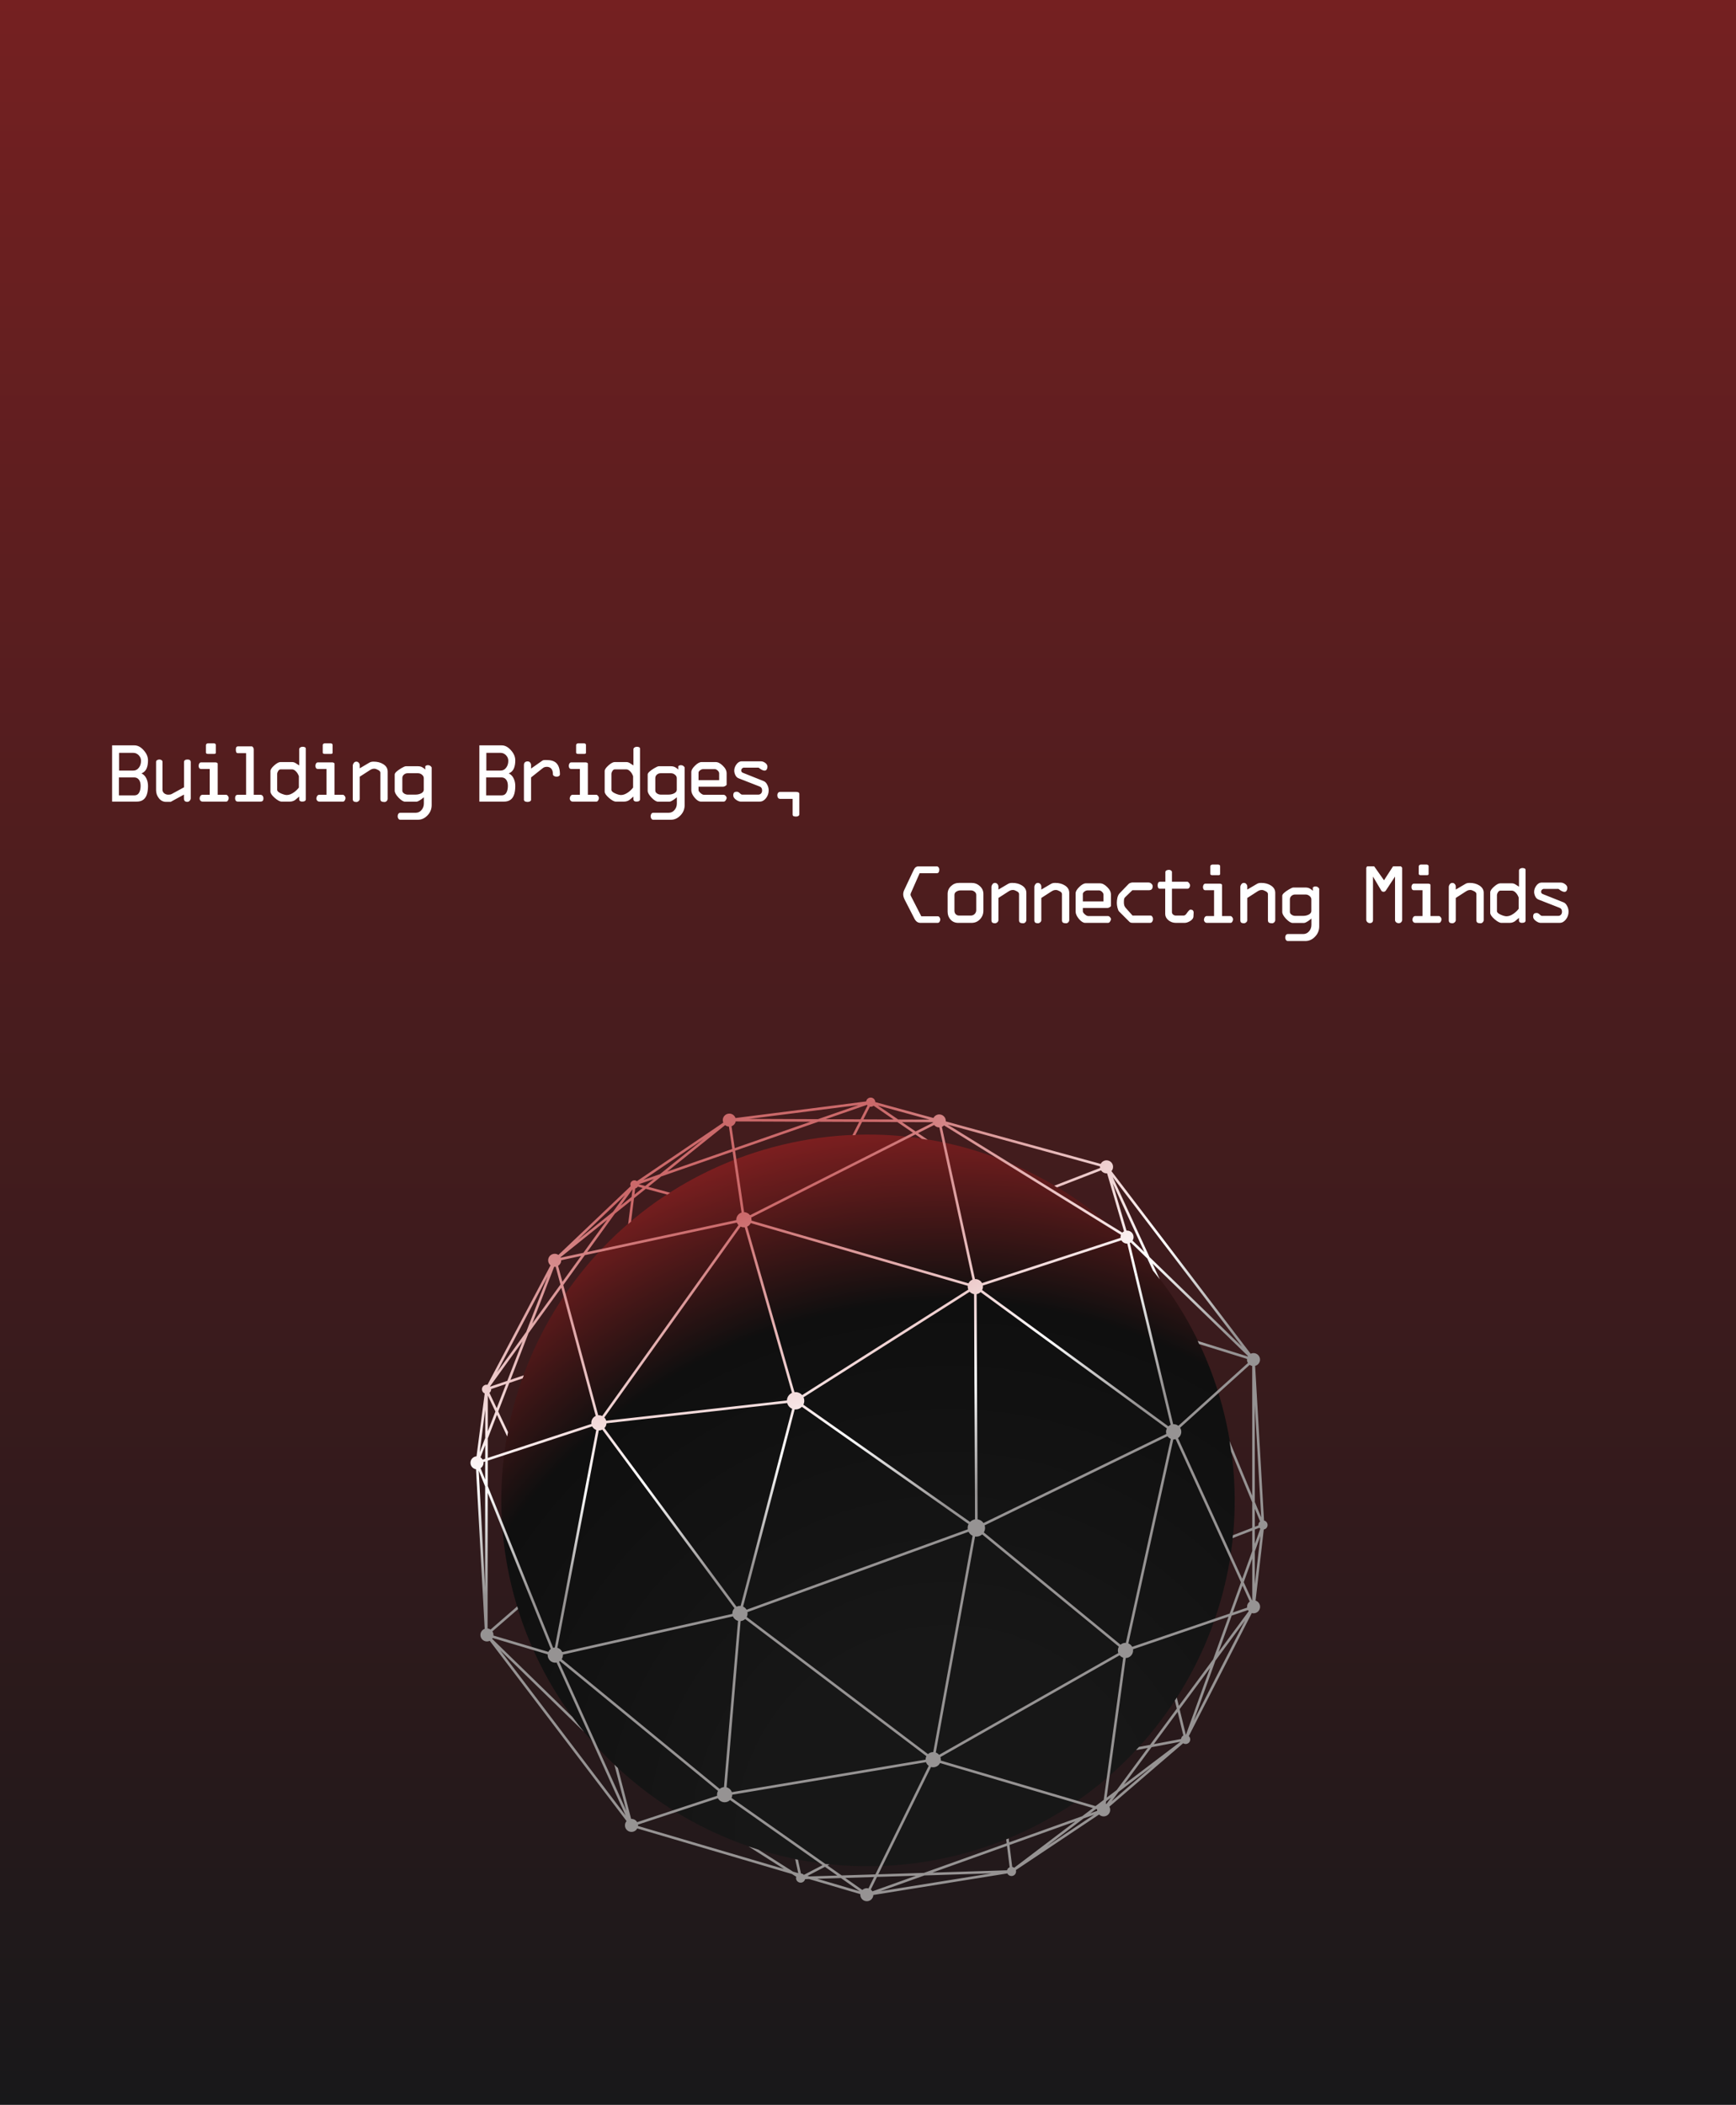<svg width="845" height="1024" viewBox="0 0 845 1024" fill="none" xmlns="http://www.w3.org/2000/svg">
<rect x="0" y="0" width="845" height="1024" fill="#333333" stroke="none"/>
<rect width="845" height="1024" fill="url(#paint0_linear_603_873)"/>
<path d="M250.125 776.058C275.634 870.992 373.487 927.33 468.688 901.892C563.888 876.455 620.384 778.875 594.875 683.942C569.366 589.008 471.513 532.67 376.312 558.108C281.112 583.545 224.616 681.125 250.125 776.058Z" fill="url(#paint1_radial_603_873)"/>
<path fill-rule="evenodd" clip-rule="evenodd" d="M426.053 536.196C426.032 534.98 425.038 534 423.813 534C422.697 534 421.771 534.816 421.602 535.882L358.002 543.949C357.577 542.697 356.39 541.796 354.991 541.796C353.237 541.796 351.815 543.215 351.815 544.965C351.815 545.399 351.903 545.812 352.061 546.189L310.015 574.667C309.679 574.41 309.259 574.257 308.804 574.257C307.702 574.257 306.809 575.148 306.809 576.246C306.809 576.55 306.877 576.838 306.999 577.095L271.806 610.567C271.292 610.208 270.666 609.997 269.99 609.997C268.235 609.997 266.814 611.417 266.814 613.167C266.814 614.155 267.268 615.039 267.979 615.619L237.276 673.739C237.132 673.71 236.982 673.694 236.828 673.694C235.592 673.694 234.589 674.695 234.589 675.928C234.589 676.842 235.14 677.629 235.928 677.975L231.95 708.54C230.301 708.656 229 710.027 229 711.701C229 713.294 230.179 714.613 231.713 714.837L235.92 792.47C234.705 792.916 233.839 794.08 233.839 795.445C233.839 797.195 235.261 798.614 237.015 798.614C237.508 798.614 237.974 798.503 238.39 798.302L304.99 886.009C304.496 886.567 304.196 887.3 304.196 888.104C304.196 889.854 305.619 891.273 307.373 891.273C308.589 891.273 309.647 890.589 310.18 889.587L385.461 911.751L387.564 913.086C387.501 913.292 387.467 913.511 387.467 913.738C387.467 914.972 388.47 915.972 389.706 915.972C390.762 915.972 391.646 915.244 391.884 914.263L393.794 914.204L418.764 921.556C418.757 921.647 418.752 921.738 418.752 921.831C418.752 923.581 420.175 925 421.929 925C423.641 925 425.036 923.649 425.103 921.958L490.316 911.473C490.677 912.224 491.446 912.743 492.337 912.743C493.573 912.743 494.576 911.743 494.576 910.509C494.576 910.276 494.54 910.052 494.474 909.841L534.975 882.807C535.549 883.375 536.339 883.726 537.211 883.726C538.966 883.726 540.388 882.307 540.388 880.557C540.388 879.994 540.241 879.465 539.982 879.007L575.896 848.154C576.246 848.38 576.664 848.511 577.112 848.511C578.349 848.511 579.351 847.511 579.351 846.277C579.351 845.638 579.083 845.063 578.652 844.655L609.319 784.798C609.592 784.874 609.88 784.916 610.177 784.916C611.931 784.916 613.353 783.496 613.353 781.746C613.353 780.338 612.432 779.144 611.157 778.731L615.143 744.157C616.197 743.976 617 743.059 617 741.955C617 740.895 616.26 740.007 615.268 739.778L610.941 664.548C612.305 664.192 613.311 662.954 613.311 661.482C613.311 659.732 611.889 658.314 610.135 658.314C609.638 658.314 609.168 658.428 608.75 658.63L540.997 569.791C541.488 569.232 541.786 568.501 541.786 567.7C541.786 565.95 540.364 564.53 538.61 564.53C537.371 564.53 536.298 565.238 535.775 566.27L460.358 545.584C460.362 545.512 460.365 545.439 460.365 545.366C460.365 543.616 458.943 542.198 457.189 542.198C455.949 542.198 454.876 542.907 454.352 543.939L426.053 536.196ZM423.403 538.431C423.536 538.456 423.673 538.469 423.813 538.469C424.349 538.469 424.841 538.28 425.225 537.968L434.959 544.651L420.26 544.593L423.403 538.431ZM422.278 537.86L418.849 544.587L401.911 544.521L421.993 537.535C422.078 537.653 422.173 537.761 422.278 537.86ZM454.127 546.209C454.105 546.135 454.088 546.059 454.072 545.983L439.037 545.924L445.676 550.482L454.127 546.209ZM457.231 548.534C457.217 548.536 457.203 548.535 457.189 548.535C456.178 548.535 455.278 548.065 454.696 547.33L446.858 551.294L451.591 554.543C450.632 554.385 449.671 554.234 448.708 554.09L445.578 551.941L365.641 592.364C365.748 592.708 365.804 593.073 365.804 593.452C365.804 593.59 365.796 593.726 365.782 593.861L471.401 624.375C471.799 623.557 472.493 622.908 473.343 622.565L457.231 548.534ZM459.502 547.537C459.211 547.847 458.858 548.097 458.463 548.27L474.575 622.299C474.628 622.297 474.68 622.296 474.733 622.296C476.154 622.296 477.388 623.093 478.009 624.262L545.44 602.24C545.426 602.118 545.419 601.996 545.419 601.871C545.419 601.484 545.489 601.113 545.616 600.77L459.502 547.537ZM546.281 599.701L461.234 547.129L535.441 567.483C535.436 567.554 535.434 567.627 535.434 567.7C535.434 567.883 535.45 568.063 535.48 568.239L513.144 576.895C513.603 577.165 514.061 577.437 514.518 577.711L535.936 569.411C536.501 570.288 537.488 570.868 538.61 570.868C538.7 570.868 538.788 570.864 538.876 570.857L547.118 599.066C546.804 599.23 546.522 599.446 546.281 599.701ZM548.329 598.714L541.605 575.702L557.028 609.164L551.268 603.585C551.587 603.09 551.772 602.502 551.772 601.871C551.772 600.121 550.35 598.703 548.595 598.703C548.506 598.703 548.417 598.707 548.329 598.714ZM550.389 604.486L558.488 612.331L561.183 618.179C562.32 619.578 563.437 620.998 564.533 622.435L560.995 614.76L607.461 659.771C607.424 659.83 607.388 659.89 607.354 659.951L582.967 652.391C583.217 652.904 583.464 653.42 583.709 653.937L606.976 661.15C606.964 661.26 606.959 661.37 606.959 661.482C606.959 662.083 607.127 662.646 607.418 663.125L573.567 693.7C572.937 693.208 572.144 692.915 571.282 692.915C571.203 692.915 571.125 692.917 571.047 692.922L549.931 604.747C550.092 604.672 550.245 604.585 550.389 604.486ZM548.705 605.038L569.821 693.213C569.406 693.39 569.03 693.642 568.71 693.951L478.052 627.64C478.3 627.144 478.44 626.584 478.44 625.992C478.44 625.811 478.427 625.632 478.401 625.458L545.832 603.435C546.379 604.393 547.411 605.04 548.595 605.04C548.632 605.04 548.669 605.039 548.705 605.038ZM477.305 628.654L567.964 694.964C567.716 695.461 567.576 696.02 567.576 696.612C567.576 696.97 567.628 697.318 567.723 697.646L478.724 740.99C478.071 740.045 477.04 739.378 475.849 739.206L475.38 629.634C476.121 629.503 476.786 629.153 477.305 628.654ZM474.12 629.638L474.588 739.211C473.646 739.355 472.806 739.81 472.176 740.466L391.041 683.415C391.328 682.846 391.49 682.203 391.49 681.522C391.49 680.912 391.361 680.333 391.127 679.811L471.992 628.479C472.539 629.079 473.282 629.499 474.12 629.638ZM471.315 627.419L390.45 678.749C389.674 677.859 388.53 677.297 387.254 677.297C387.072 677.297 386.891 677.309 386.714 677.331L363.705 596.784C364.456 596.422 365.066 595.816 365.431 595.069L471.05 625.584C471.036 625.718 471.028 625.855 471.028 625.992C471.028 626.498 471.129 626.98 471.315 627.419ZM362.493 597.127L385.501 677.675C384.082 678.319 383.083 679.722 383.023 681.364L295.079 691.218C294.905 690.618 294.581 690.08 294.152 689.647L360.492 596.784C360.978 597.018 361.523 597.148 362.099 597.148C362.231 597.148 362.363 597.141 362.493 597.127ZM359.466 596.053L293.126 688.916C292.64 688.683 292.095 688.551 291.519 688.551C291.406 688.551 291.294 688.557 291.183 688.566L274.173 625.206L284.69 610.662L358.659 594.831C358.845 595.291 359.121 595.706 359.466 596.053ZM358.396 593.601L285.79 609.141L299.31 590.447L307.185 584.129L305.758 595.571C306.23 595.164 306.703 594.758 307.179 594.355L308.597 582.995L314.337 578.39L324.803 581.222C325.276 580.914 325.75 580.608 326.225 580.303L315.552 577.416L321.831 572.378L356.598 560.283L360.945 589.937C359.463 590.42 358.392 591.811 358.392 593.452C358.392 593.501 358.393 593.551 358.396 593.601ZM362.193 589.755L357.811 559.862L398.335 545.765L418.208 545.843L414.901 552.33C415.382 552.309 415.863 552.29 416.345 552.272L419.621 545.848L436.8 545.916L444.395 551.129L365.07 591.243C364.412 590.363 363.372 589.785 362.193 589.755ZM287.852 692.789C287.827 692.613 287.814 692.432 287.814 692.249C287.814 690.76 288.695 689.479 289.965 688.891L273.221 626.522L257.262 648.589L248.476 671.304L254.954 669.122C254.769 669.625 254.588 670.128 254.407 670.633L247.886 672.831L242.517 686.709L247.28 696.766C247.146 697.469 247.015 698.174 246.888 698.881L241.89 688.33L237.437 699.841L237.428 709.317L287.852 692.789ZM290.218 695.711C289.37 695.393 288.668 694.774 288.246 693.984L237.427 710.641L237.415 722.984L269.235 801.708C269.495 801.631 269.768 801.582 270.05 801.564L290.218 695.711ZM293.181 695.554C292.681 695.804 292.117 695.945 291.519 695.945C291.498 695.945 291.478 695.945 291.456 695.945L271.307 801.698C272.377 802.003 273.249 802.775 273.687 803.778L356.472 785.192C356.468 785.131 356.467 785.067 356.467 785.005C356.467 784.012 356.86 783.111 357.498 782.446L293.181 695.554ZM295.218 692.468C295.165 693.374 294.786 694.192 294.194 694.806L358.511 781.699C359.011 781.45 359.575 781.308 360.172 781.308C360.278 781.308 360.383 781.313 360.487 781.321L385.588 685.407C384.404 684.901 383.5 683.873 383.162 682.614L295.218 692.468ZM390.315 684.443C389.544 685.247 388.458 685.747 387.254 685.747C387.103 685.747 386.955 685.738 386.807 685.723L361.707 781.639C362.416 781.962 363.005 782.499 363.389 783.169L471.054 744.056C471.02 743.838 471.001 743.615 471.001 743.387C471.001 742.706 471.162 742.063 471.449 741.494L390.315 684.443ZM473.401 747.196C472.55 746.786 471.855 746.101 471.437 745.255L363.82 784.351C363.859 784.563 363.879 784.781 363.879 785.005C363.879 785.618 363.729 786.195 363.465 786.704L451.702 853.427C452.364 852.81 453.254 852.432 454.231 852.432C454.242 852.432 454.254 852.432 454.265 852.432L473.401 747.196ZM478.07 746.527C477.318 747.202 476.326 747.612 475.236 747.612C475.026 747.612 474.818 747.597 474.615 747.566L455.504 852.656C456.131 852.885 456.678 853.277 457.095 853.782L544.351 804.247C544.209 803.854 544.131 803.431 544.131 802.99C544.131 802.324 544.308 801.699 544.616 801.16L478.07 746.527ZM479.278 742.12C479.404 742.52 479.471 742.946 479.471 743.387C479.471 744.181 479.252 744.923 478.871 745.558L545.418 800.189C546.067 799.63 546.913 799.292 547.837 799.292C547.894 799.292 547.951 799.295 548.007 799.297L569.883 700.035C569.236 699.773 568.681 699.332 568.277 698.776L479.278 742.12ZM572.224 700.188C571.923 700.267 571.608 700.308 571.282 700.308C571.226 700.308 571.17 700.307 571.114 700.305L549.238 799.566C550.029 799.889 550.683 800.476 551.09 801.218L598.541 785.047L604.035 769.822L572.224 700.188ZM574.413 694.633C574.777 695.205 574.988 695.883 574.988 696.612C574.988 697.88 574.347 698.999 573.371 699.666L604.646 768.129L609.535 754.582L609.532 744.65L599.965 748.344C600.014 747.877 600.06 747.41 600.105 746.942L609.531 743.301L609.527 730.987L599.26 706.245C599.023 704.517 598.76 702.785 598.47 701.055L609.526 727.696L609.504 664.589C609.052 664.498 608.634 664.311 608.273 664.05L574.413 694.633ZM551.497 802.409L597.994 786.562L590.497 807.335L573.794 829.955L572.809 825.904C572.497 826.391 572.183 826.877 571.866 827.362L572.818 831.277L559.794 848.914L554.386 849.937C553.912 850.457 553.436 850.974 552.956 851.488L558.696 850.402L543.541 870.926L538.661 874.623L547.968 806.684C549.954 806.615 551.543 804.987 551.543 802.99C551.543 802.792 551.527 802.598 551.497 802.409ZM546.719 806.515L537.241 875.699L533.238 878.732L457.912 856.558C457.929 856.417 457.937 856.274 457.937 856.129C457.937 855.689 457.86 855.266 457.719 854.875L544.976 805.339C545.426 805.884 546.029 806.298 546.719 806.515ZM457.556 857.764L531.991 879.677L526.782 883.623L491.216 896.357L490.978 894.435C490.575 894.601 490.172 894.766 489.769 894.929L490 896.792L449.739 911.206L427.514 911.897L453.19 859.678C453.52 859.774 453.869 859.826 454.231 859.826C455.69 859.826 456.951 858.986 457.556 857.764ZM452.059 859.124L426.088 911.942L409.685 912.451L402.8 907.609L403.76 907.11C403.099 907.04 402.437 906.967 401.778 906.889L356.069 874.74C356.296 874.265 356.424 873.733 356.427 873.171L450.734 857.354C450.986 858.071 451.453 858.686 452.059 859.124ZM450.526 856.114L356.219 871.931C355.815 870.778 354.853 869.887 353.657 869.576L360.497 788.687C361.346 788.614 362.114 788.254 362.703 787.706L450.94 854.429C450.677 854.934 450.528 855.507 450.526 856.114ZM359.24 788.584L352.401 869.471C351.602 869.539 350.875 869.861 350.302 870.354L273.41 807.247C273.779 806.672 273.993 805.987 273.993 805.253C273.993 805.168 273.991 805.085 273.985 805.001L356.748 786.42C357.189 787.48 358.109 788.291 359.24 788.584ZM272.557 808.176L349.5 871.325C349.192 871.865 349.016 872.489 349.016 873.154C349.016 873.34 349.029 873.523 349.056 873.701L310.131 886.532C309.584 885.578 308.554 884.935 307.373 884.935C307.315 884.935 307.257 884.937 307.201 884.94L300.759 860.175C300.18 859.637 299.606 859.095 299.034 858.549L304.894 881.081L272.127 808.464C272.277 808.378 272.421 808.281 272.557 808.176ZM270.939 808.893L304.51 883.294L243.452 802.885L284.28 842.627C282.359 840.28 280.495 837.88 278.689 835.427L239.561 797.34C239.656 797.213 239.742 797.077 239.818 796.936L266.599 804.902C266.587 805.018 266.583 805.135 266.583 805.253C266.583 807.295 268.241 808.95 270.288 808.95C270.51 808.95 270.728 808.931 270.939 808.893ZM266.929 803.688L240.179 795.731C240.187 795.637 240.192 795.542 240.192 795.445C240.192 794.805 240.001 794.208 239.673 793.71L252.172 782.863C252.035 782.425 251.9 781.986 251.768 781.546L238.784 792.814C238.366 792.532 237.875 792.349 237.346 792.293L237.411 726.338L268.102 802.269C267.601 802.633 267.195 803.122 266.929 803.688ZM310.526 887.727L349.451 874.895C350.075 876.059 351.306 876.851 352.721 876.851C353.745 876.851 354.671 876.437 355.343 875.768L400.382 907.447L391.309 912.161L391.285 912.154C390.917 911.789 390.424 911.551 389.875 911.51L388.414 904.807C387.963 904.72 387.514 904.63 387.066 904.539L388.55 911.349L385.989 910.595L369.217 899.943C367.584 899.431 365.959 898.897 364.343 898.339L381.612 909.306L310.537 888.38C310.545 888.289 310.549 888.197 310.549 888.104C310.549 887.976 310.541 887.85 310.526 887.727ZM612.529 742.145C612.524 742.082 612.521 742.019 612.521 741.955C612.521 741.251 612.847 740.624 613.356 740.215L610.789 734.028L610.792 742.815L612.529 742.145ZM613.441 743.76C613.269 743.635 613.115 743.485 612.985 743.317L610.793 744.163L610.795 751.091L613.441 743.76ZM609.457 778.659C609.486 778.652 609.515 778.646 609.544 778.641L609.537 758.291L605.395 769.767L609.457 778.659ZM607.027 782.155C607.009 782.022 607 781.885 607 781.746C607 780.692 607.517 779.759 608.311 779.182L604.784 771.462L600.069 784.526L607.027 782.155ZM607.822 783.873C607.675 783.712 607.545 783.535 607.434 783.346L599.522 786.042L593.118 803.785L607.822 783.873ZM577.219 844.045C577.229 844.046 577.238 844.046 577.248 844.047L589 811.483L574.182 831.551L577.219 844.045ZM574.883 846.061C574.954 845.325 575.382 844.693 575.993 844.341L573.206 832.873L561.615 848.57L574.883 846.061ZM538.258 877.564C538.358 877.599 538.456 877.639 538.551 877.683L540.893 874.511L538.419 876.386L538.258 877.564ZM534.068 881.015C534.046 880.865 534.035 880.713 534.035 880.557C534.035 880.465 534.039 880.373 534.047 880.282L533.492 880.119L530.734 882.209L534.068 881.015ZM492.699 908.304C493.059 908.362 493.389 908.506 493.669 908.713L523.439 886.157L491.375 897.636L492.699 908.304ZM490.168 909.949C490.342 909.277 490.821 908.729 491.448 908.458L490.159 898.072L453.827 911.079L490.168 909.949ZM423.865 919.319C424.175 919.558 424.442 919.853 424.646 920.19L445.89 912.584L426.885 913.175L423.865 919.319ZM419.747 919.528C420.317 918.992 421.083 918.663 421.929 918.663C422.206 918.663 422.475 918.698 422.733 918.765L425.459 913.219L411.399 913.657L419.747 919.528ZM235.331 711.328C235.346 711.451 235.353 711.575 235.353 711.701C235.353 712.806 234.784 713.781 233.924 714.347L236.157 719.872L236.165 711.055L235.331 711.328ZM233.884 709.029C234.318 709.305 234.681 709.685 234.937 710.134L236.167 709.73L236.174 703.109L233.884 709.029ZM239.065 675.801C239.067 675.843 239.069 675.886 239.069 675.928C239.069 676.632 238.743 677.259 238.233 677.669L241.773 685.139L246.332 673.353L239.065 675.801ZM238.537 674.483C238.573 674.525 238.609 674.57 238.642 674.616L246.922 671.827L254.357 652.606L238.537 674.483ZM270.477 616.298C270.318 616.323 270.155 616.335 269.99 616.335C269.906 616.335 269.823 616.333 269.742 616.326L259.05 643.968L272.8 624.954L270.477 616.298ZM273.165 613.129C273.166 613.142 273.167 613.154 273.167 613.167C273.167 614.304 272.566 615.3 271.664 615.859L273.752 623.637L282.851 611.057L273.165 613.129ZM272.81 611.709C272.843 611.771 272.874 611.835 272.902 611.899L283.951 609.535L295.605 593.419L272.81 611.709ZM310.467 577.344C310.179 577.777 309.725 578.091 309.197 578.197L308.822 581.202L312.832 577.983L310.467 577.344ZM354.816 548.128C354.112 548.091 353.469 547.823 352.961 547.401L324.763 570.025L356.413 559.016L354.816 548.128ZM358.103 545.606C357.878 546.695 357.094 547.58 356.065 547.948L357.625 558.594L394.549 545.75L358.103 545.606ZM342.457 554.214L313.146 574.066L321.211 571.261L342.457 554.214ZM417.932 537.615L398.124 544.506L364.647 544.374L417.932 537.615ZM427.243 537.826L437.194 544.659L452.436 544.719L427.243 537.826ZM237.441 696.338L241.146 686.76L237.458 678.975L237.441 696.338ZM236.154 723.226L236.104 772.582L233.009 715.446L236.154 723.226ZM236.191 685.728L236.177 699.607L233.476 706.591L236.191 685.728ZM256.145 647.984L241.901 667.681L266.638 620.855L256.145 647.984ZM281.252 603.321L298.386 589.574L304.293 581.408L281.252 603.321ZM307.875 578.603L302.09 586.602L307.409 582.334L307.875 578.603ZM310.936 576.167L314.046 577.009L318.28 573.612L310.936 576.167ZM401.542 908.263L393.052 912.674L393.957 912.941L407.59 912.517L401.542 908.263ZM409.303 913.722L397.822 914.079L418.442 920.149L409.303 913.722ZM560.516 850.058L547.095 868.233L574.598 847.395L560.516 850.058ZM610.772 683.557L610.788 730.737L613.919 738.282L610.772 683.557ZM610.796 754.801L613.515 747.268L610.802 770.806L610.796 754.801ZM581.067 837.178L591.621 807.933L606.088 788.341L581.067 837.178ZM544.448 871.818L561.14 859.171L541.029 876.448L544.448 871.818ZM509.487 898.307L527.391 884.742L532.607 882.874L509.487 898.307ZM449.978 912.457L482.574 911.443L428.544 920.13L449.978 912.457ZM604.543 655.19L541.574 572.625L559.535 611.593L604.543 655.19Z" fill="url(#paint2_radial_603_873)"/>
<path d="M72.04 382.36C72.04 385.187 71.507 387.213 70.44 388.44C69.533 389.48 68.253 390 66.6 390H54.56V362.64H65.44C67.04 362.64 68.533 363.427 69.92 365C71.333 366.547 72.04 368.2 72.04 369.96C72.04 371.56 71.8 372.893 71.32 373.96C70.84 375.027 70.027 375.8 68.88 376.28C69.947 376.813 70.733 377.627 71.24 378.72C71.773 379.813 72.04 381.027 72.04 382.36ZM68.64 370.12C68.64 369.107 68.267 368.213 67.52 367.44C66.773 366.667 65.88 366.28 64.84 366.28H57.96V374.92H64.72C65.973 374.92 66.96 374.413 67.68 373.4C68.32 372.52 68.64 371.427 68.64 370.12ZM68.44 382.36C68.44 381.16 68.2 380.2 67.72 379.48C67.16 378.653 66.36 378.24 65.32 378.24H57.88V386.96H65.44C66.48 386.96 67.24 386.52 67.72 385.64C68.2 384.76 68.44 383.667 68.44 382.36ZM92.849 388.48C92.849 388.747 92.729 389.053 92.489 389.4C92.143 389.88 91.703 390.12 91.169 390.12C90.076 390.12 89.529 389.573 89.529 388.48V386.6L83.089 390.12H80.769C79.436 390.12 78.303 389.547 77.369 388.4C76.436 387.227 75.969 385.907 75.969 384.44V370.68C75.969 370.307 76.129 370.027 76.449 369.84C76.769 369.627 77.143 369.52 77.569 369.52C77.996 369.52 78.356 369.627 78.649 369.84C78.943 370.027 79.089 370.307 79.089 370.68V384.28C79.089 384.947 79.369 385.507 79.929 385.96C80.489 386.413 81.169 386.64 81.969 386.64C82.289 386.64 82.583 386.613 82.849 386.56C83.143 386.507 83.449 386.387 83.769 386.2L89.569 383.04V370.84C89.569 369.96 90.143 369.52 91.289 369.52C92.329 369.52 92.849 369.96 92.849 370.84V388.48ZM105.044 366.24C105.044 366.613 104.764 366.8 104.204 366.8H101.244C100.978 366.8 100.738 366.747 100.524 366.64C100.338 366.533 100.244 366.373 100.244 366.16V362.52C100.244 362.253 100.351 362.04 100.564 361.88C100.778 361.72 101.018 361.64 101.284 361.64H104.124C104.311 361.64 104.511 361.707 104.724 361.84C104.938 361.947 105.044 362.147 105.044 362.44V366.24ZM111.324 388.32C111.324 388.693 111.204 389.067 110.964 389.44C110.751 389.813 110.471 390 110.124 390H98.564C98.191 390 97.858 389.853 97.564 389.56C97.298 389.24 97.164 388.88 97.164 388.48C97.164 388.08 97.284 387.68 97.524 387.28C97.791 386.88 98.138 386.68 98.564 386.68H102.084V374.12H97.844C97.471 374.12 97.178 373.973 96.964 373.68C96.778 373.387 96.684 373.013 96.684 372.56C96.684 372.133 96.791 371.76 97.004 371.44C97.218 371.093 97.511 370.92 97.884 370.92H104.884C105.098 370.92 105.324 370.973 105.564 371.08C105.831 371.16 105.964 371.36 105.964 371.68V386.68H110.044C110.338 386.68 110.618 386.853 110.884 387.2C111.178 387.52 111.324 387.893 111.324 388.32ZM128.226 388.4C128.226 388.96 128.106 389.373 127.866 389.64C127.652 389.88 127.266 390 126.706 390H115.786C115.332 390 114.986 389.853 114.746 389.56C114.532 389.24 114.426 388.853 114.426 388.4C114.426 387.84 114.532 387.413 114.746 387.12C114.959 386.827 115.332 386.68 115.866 386.68H119.786V366.44H115.786C115.412 366.44 115.146 366.28 114.986 365.96C114.852 365.613 114.786 365.187 114.786 364.68C114.786 364.12 114.879 363.72 115.066 363.48C115.252 363.24 115.492 363.12 115.786 363.12H122.426C122.746 363.12 122.999 363.28 123.186 363.6C123.399 363.893 123.506 364.213 123.506 364.56V386.68H126.706C127.212 386.68 127.586 386.853 127.826 387.2C128.092 387.52 128.226 387.92 128.226 388.4ZM148.835 388.88C148.835 389.627 148.235 390 147.035 390C146.635 390 146.302 389.907 146.035 389.72C145.768 389.507 145.635 389.227 145.635 388.88V387.56C144.542 388.52 143.875 389.08 143.635 389.24C142.862 389.747 142.022 390 141.115 390H137.035C136.235 390 135.128 389.4 133.715 388.2C132.328 386.973 131.635 385.947 131.635 385.12V375.16C131.635 374.413 132.248 373.493 133.475 372.4C134.702 371.307 135.715 370.76 136.515 370.76H142.155C142.795 370.76 143.395 370.947 143.955 371.32C144.542 371.693 145.102 372.053 145.635 372.4V364.52C145.635 364.2 145.795 363.92 146.115 363.68C146.462 363.44 146.848 363.32 147.275 363.32C147.702 363.32 148.062 363.387 148.355 363.52C148.675 363.653 148.835 363.893 148.835 364.24V388.88ZM145.475 383.16V377.64C145.102 376.627 144.608 375.827 143.995 375.24C143.382 374.627 142.768 374.32 142.155 374.32H136.595C136.115 374.32 135.715 374.587 135.395 375.12C135.075 375.627 134.915 376.107 134.915 376.56V384.28C134.915 384.92 135.568 385.52 136.875 386.08C137.995 386.56 138.902 386.8 139.595 386.8C140.715 386.8 141.915 386.333 143.195 385.4C144.128 384.707 144.888 383.96 145.475 383.16ZM161.888 366.24C161.888 366.613 161.608 366.8 161.048 366.8H158.088C157.821 366.8 157.581 366.747 157.368 366.64C157.181 366.533 157.088 366.373 157.088 366.16V362.52C157.088 362.253 157.194 362.04 157.408 361.88C157.621 361.72 157.861 361.64 158.128 361.64H160.968C161.154 361.64 161.354 361.707 161.568 361.84C161.781 361.947 161.888 362.147 161.888 362.44V366.24ZM168.168 388.32C168.168 388.693 168.048 389.067 167.808 389.44C167.594 389.813 167.314 390 166.968 390H155.408C155.034 390 154.701 389.853 154.408 389.56C154.141 389.24 154.008 388.88 154.008 388.48C154.008 388.08 154.128 387.68 154.368 387.28C154.634 386.88 154.981 386.68 155.408 386.68H158.928V374.12H154.688C154.314 374.12 154.021 373.973 153.808 373.68C153.621 373.387 153.528 373.013 153.528 372.56C153.528 372.133 153.634 371.76 153.848 371.44C154.061 371.093 154.354 370.92 154.728 370.92H161.728C161.941 370.92 162.168 370.973 162.408 371.08C162.674 371.16 162.808 371.36 162.808 371.68V386.68H166.888C167.181 386.68 167.461 386.853 167.728 387.2C168.021 387.52 168.168 387.893 168.168 388.32ZM188.709 388.68C188.709 389 188.589 389.307 188.349 389.6C188.029 390 187.629 390.2 187.149 390.2C186.482 390.2 185.976 390.093 185.629 389.88C185.309 389.667 185.149 389.267 185.149 388.68V375.96C185.149 375.427 184.776 374.973 184.029 374.6C183.309 374.2 182.709 374 182.229 374C181.776 374 181.402 374.053 181.109 374.16C180.816 374.267 180.469 374.44 180.069 374.68L175.109 377.88V388.68C175.109 389.08 174.922 389.44 174.549 389.76C174.202 390.053 173.829 390.2 173.429 390.2C172.896 390.2 172.469 390.093 172.149 389.88C171.856 389.667 171.709 389.267 171.709 388.68V372.4C171.709 372.107 171.856 371.733 172.149 371.28C172.469 370.8 172.896 370.56 173.429 370.56C173.936 370.56 174.336 370.747 174.629 371.12C174.949 371.467 175.109 371.893 175.109 372.4V373.8L179.589 371.16C179.962 370.92 180.322 370.76 180.669 370.68C181.016 370.6 181.416 370.56 181.869 370.56C183.682 370.56 185.229 370.96 186.509 371.76C187.976 372.667 188.709 373.88 188.709 375.4V388.68ZM210.117 391.72C210.117 393.64 209.437 395.307 208.077 396.72C206.717 398.133 205.157 398.84 203.397 398.84H194.837C194.463 398.84 194.157 398.667 193.917 398.32C193.677 397.973 193.557 397.587 193.557 397.16C193.557 396.707 193.663 396.307 193.877 395.96C194.117 395.613 194.437 395.44 194.837 395.44H202.277C203.45 395.44 204.41 395 205.157 394.12C205.93 393.24 206.317 392.173 206.317 390.92V387.92C205.73 388.4 205.277 388.747 204.957 388.96C203.917 389.68 203.17 390.04 202.717 390.04H197.157C196.33 390.04 195.277 389.387 193.997 388.08C192.743 386.747 192.117 385.613 192.117 384.68V376.84C192.117 376.067 193.183 375.04 195.317 373.76C196.383 373.12 197.13 372.8 197.557 372.8H203.397C204.17 372.8 204.823 372.933 205.357 373.2C205.89 373.44 206.437 373.84 206.997 374.4V372.8C207.343 372.453 207.77 372.28 208.277 372.28C209.077 372.28 209.69 372.64 210.117 373.36V391.72ZM206.277 384.24V378.56C206.277 377.947 205.983 377.4 205.397 376.92C204.837 376.44 204.17 376.2 203.397 376.2H198.437C197.717 376.2 197.103 376.427 196.597 376.88C196.09 377.333 195.837 377.893 195.837 378.56V384.68C195.837 385.24 196.157 385.72 196.797 386.12C197.33 386.44 197.877 386.6 198.437 386.6H202.277C203.29 386.6 204.21 386.387 205.037 385.96C205.863 385.507 206.277 384.933 206.277 384.24ZM250.812 382.36C250.812 385.187 250.278 387.213 249.212 388.44C248.305 389.48 247.025 390 245.372 390H233.332V362.64H244.212C245.812 362.64 247.305 363.427 248.692 365C250.105 366.547 250.812 368.2 250.812 369.96C250.812 371.56 250.572 372.893 250.092 373.96C249.612 375.027 248.798 375.8 247.652 376.28C248.718 376.813 249.505 377.627 250.012 378.72C250.545 379.813 250.812 381.027 250.812 382.36ZM247.412 370.12C247.412 369.107 247.038 368.213 246.292 367.44C245.545 366.667 244.652 366.28 243.612 366.28H236.732V374.92H243.492C244.745 374.92 245.732 374.413 246.452 373.4C247.092 372.52 247.412 371.427 247.412 370.12ZM247.212 382.36C247.212 381.16 246.972 380.2 246.492 379.48C245.932 378.653 245.132 378.24 244.092 378.24H236.652V386.96H244.212C245.252 386.96 246.012 386.52 246.492 385.64C246.972 384.76 247.212 383.667 247.212 382.36ZM272.541 376.72C272.541 377.093 272.368 377.387 272.021 377.6C271.701 377.787 271.328 377.88 270.901 377.88C270.475 377.88 270.075 377.773 269.701 377.56C269.328 377.32 269.141 377.053 269.141 376.76C269.141 374.467 268.221 373.24 266.381 373.08C265.848 373.08 265.408 373.133 265.061 373.24C264.741 373.347 264.368 373.573 263.941 373.92L258.501 378.24V389.08C258.501 389.427 258.328 389.693 257.981 389.88C257.635 390.067 257.248 390.16 256.821 390.16C256.368 390.16 255.955 390.08 255.581 389.92C255.208 389.733 255.021 389.453 255.021 389.08V372.28C255.021 371.64 255.181 371.173 255.501 370.88C255.821 370.587 256.261 370.44 256.821 370.44C257.355 370.44 257.768 370.627 258.061 371C258.355 371.373 258.501 371.787 258.501 372.24V373.92L263.861 370.16C264.075 370 264.301 369.893 264.541 369.84C264.781 369.787 265.048 369.76 265.341 369.76C265.795 369.787 266.141 369.8 266.381 369.8C268.115 369.8 269.461 370.173 270.421 370.92C271.835 372.04 272.541 373.973 272.541 376.72ZM285.222 366.24C285.222 366.613 284.942 366.8 284.382 366.8H281.422C281.156 366.8 280.916 366.747 280.702 366.64C280.516 366.533 280.422 366.373 280.422 366.16V362.52C280.422 362.253 280.529 362.04 280.742 361.88C280.956 361.72 281.196 361.64 281.462 361.64H284.302C284.489 361.64 284.689 361.707 284.902 361.84C285.116 361.947 285.222 362.147 285.222 362.44V366.24ZM291.502 388.32C291.502 388.693 291.382 389.067 291.142 389.44C290.929 389.813 290.649 390 290.302 390H278.742C278.369 390 278.036 389.853 277.742 389.56C277.476 389.24 277.342 388.88 277.342 388.48C277.342 388.08 277.462 387.68 277.702 387.28C277.969 386.88 278.316 386.68 278.742 386.68H282.262V374.12H278.022C277.649 374.12 277.356 373.973 277.142 373.68C276.956 373.387 276.862 373.013 276.862 372.56C276.862 372.133 276.969 371.76 277.182 371.44C277.396 371.093 277.689 370.92 278.062 370.92H285.062C285.276 370.92 285.502 370.973 285.742 371.08C286.009 371.16 286.142 371.36 286.142 371.68V386.68H290.222C290.516 386.68 290.796 386.853 291.062 387.2C291.356 387.52 291.502 387.893 291.502 388.32ZM311.524 388.88C311.524 389.627 310.924 390 309.724 390C309.324 390 308.99 389.907 308.724 389.72C308.457 389.507 308.324 389.227 308.324 388.88V387.56C307.23 388.52 306.564 389.08 306.324 389.24C305.55 389.747 304.71 390 303.804 390H299.724C298.924 390 297.817 389.4 296.404 388.2C295.017 386.973 294.324 385.947 294.324 385.12V375.16C294.324 374.413 294.937 373.493 296.164 372.4C297.39 371.307 298.404 370.76 299.204 370.76H304.844C305.484 370.76 306.084 370.947 306.644 371.32C307.23 371.693 307.79 372.053 308.324 372.4V364.52C308.324 364.2 308.484 363.92 308.804 363.68C309.15 363.44 309.537 363.32 309.964 363.32C310.39 363.32 310.75 363.387 311.044 363.52C311.364 363.653 311.524 363.893 311.524 364.24V388.88ZM308.164 383.16V377.64C307.79 376.627 307.297 375.827 306.684 375.24C306.07 374.627 305.457 374.32 304.844 374.32H299.284C298.804 374.32 298.404 374.587 298.084 375.12C297.764 375.627 297.604 376.107 297.604 376.56V384.28C297.604 384.92 298.257 385.52 299.564 386.08C300.684 386.56 301.59 386.8 302.284 386.8C303.404 386.8 304.604 386.333 305.884 385.4C306.817 384.707 307.577 383.96 308.164 383.16ZM333.256 391.72C333.256 393.64 332.576 395.307 331.216 396.72C329.856 398.133 328.296 398.84 326.536 398.84H317.976C317.603 398.84 317.296 398.667 317.056 398.32C316.816 397.973 316.696 397.587 316.696 397.16C316.696 396.707 316.803 396.307 317.016 395.96C317.256 395.613 317.576 395.44 317.976 395.44H325.416C326.59 395.44 327.55 395 328.296 394.12C329.07 393.24 329.456 392.173 329.456 390.92V387.92C328.87 388.4 328.416 388.747 328.096 388.96C327.056 389.68 326.31 390.04 325.856 390.04H320.296C319.47 390.04 318.416 389.387 317.136 388.08C315.883 386.747 315.256 385.613 315.256 384.68V376.84C315.256 376.067 316.323 375.04 318.456 373.76C319.523 373.12 320.27 372.8 320.696 372.8H326.536C327.31 372.8 327.963 372.933 328.496 373.2C329.03 373.44 329.576 373.84 330.136 374.4V372.8C330.483 372.453 330.91 372.28 331.416 372.28C332.216 372.28 332.83 372.64 333.256 373.36V391.72ZM329.416 384.24V378.56C329.416 377.947 329.123 377.4 328.536 376.92C327.976 376.44 327.31 376.2 326.536 376.2H321.576C320.856 376.2 320.243 376.427 319.736 376.88C319.23 377.333 318.976 377.893 318.976 378.56V384.68C318.976 385.24 319.296 385.72 319.936 386.12C320.47 386.44 321.016 386.6 321.576 386.6H325.416C326.43 386.6 327.35 386.387 328.176 385.96C329.003 385.507 329.416 384.933 329.416 384.24ZM353.688 388.16C353.688 388.533 353.541 388.933 353.248 389.36C352.981 389.787 352.661 390 352.288 390H341.128C340.195 390 339.181 389.36 338.088 388.08C337.021 386.773 336.488 385.573 336.488 384.48V375.64C336.488 374.733 337.088 373.693 338.288 372.52C339.488 371.347 340.555 370.76 341.488 370.76H348.328C349.475 370.76 350.648 371.36 351.848 372.56C353.075 373.733 353.688 374.973 353.688 376.28V381.72C353.688 381.933 353.475 382.16 353.048 382.4C352.648 382.64 352.275 382.76 351.928 382.76H340.008V384.36C340.008 384.787 340.328 385.28 340.968 385.84C341.608 386.4 342.155 386.68 342.608 386.68H352.208C352.555 386.68 352.888 386.853 353.208 387.2C353.528 387.547 353.688 387.867 353.688 388.16ZM350.048 379.56V376.28C350.048 375.8 349.808 375.333 349.328 374.88C348.848 374.427 348.368 374.2 347.888 374.2H342.328C341.768 374.2 341.235 374.4 340.728 374.8C340.248 375.173 340.008 375.547 340.008 375.92V379.56H350.048ZM374.154 384.56C374.154 385.973 373.714 387.24 372.834 388.36C371.98 389.453 370.967 390 369.794 390H360.514C359.9 390 359.18 389.72 358.354 389.16C357.394 388.493 356.914 387.773 356.914 387C356.914 386.387 357.034 385.933 357.274 385.64C357.514 385.347 357.994 385.2 358.714 385.2C359.167 385.2 359.7 385.507 360.314 386.12C360.634 386.44 360.954 386.6 361.274 386.6H369.194C369.647 386.6 370.047 386.427 370.394 386.08C370.767 385.733 370.954 385.227 370.954 384.56C370.954 383.6 370.567 382.973 369.794 382.68L359.554 378.68C358.86 378.413 358.327 377.907 357.954 377.16C357.58 376.387 357.394 375.64 357.394 374.92C357.394 373.933 357.714 372.973 358.354 372.04C359.1 370.947 360.007 370.4 361.074 370.4H370.354C371.1 370.4 371.82 370.667 372.514 371.2C373.207 371.707 373.554 372.32 373.554 373.04C373.554 373.52 373.434 373.96 373.194 374.36C372.954 374.733 372.607 374.92 372.154 374.92C371.647 374.92 371.007 374.68 370.234 374.2C369.994 374.04 369.66 373.8 369.234 373.48H361.874C361.554 373.613 361.287 373.787 361.074 374C360.887 374.213 360.794 374.493 360.794 374.84C360.794 375.133 360.86 375.373 360.994 375.56C361.154 375.747 361.367 375.893 361.634 376L371.754 380.04C372.42 380.307 372.98 380.88 373.434 381.76C373.914 382.613 374.154 383.547 374.154 384.56ZM389.086 396.2C389.086 396.493 388.94 396.747 388.646 396.96C388.353 397.173 387.98 397.28 387.526 397.28C386.993 397.28 386.566 397.213 386.246 397.08C385.953 396.947 385.806 396.653 385.806 396.2V388.68H379.726C379.326 388.68 378.993 388.52 378.726 388.2C378.486 387.853 378.366 387.44 378.366 386.96C378.366 386.613 378.42 386.32 378.526 386.08C378.766 385.547 379.166 385.28 379.726 385.28H387.526C387.98 385.28 388.353 385.36 388.646 385.52C388.94 385.68 389.086 385.933 389.086 386.28V396.2Z" fill="white"/>
<path d="M457.68 447.32C457.68 447.747 457.56 448.133 457.32 448.48C457.107 448.827 456.813 449 456.44 449H448C447.36 449 446.787 448.813 446.28 448.44C445.8 448.067 445.4 447.56 445.08 446.92L440.36 437.72C439.88 436.787 439.64 435.92 439.64 435.12C439.64 434.4 439.813 433.68 440.16 432.96L444.32 424.12C444.747 423.213 445.067 422.627 445.28 422.36C445.733 421.8 446.293 421.52 446.96 421.52H456.04C456.333 421.52 456.6 421.667 456.84 421.96C457.08 422.253 457.2 422.6 457.2 423C457.2 424.227 456.813 424.84 456.04 424.84H447.64L443.4 434.44C443.267 434.76 443.2 435.04 443.2 435.28C443.2 435.467 443.267 435.693 443.4 435.96L448.44 445.8H456.48C456.827 445.8 457.107 445.973 457.32 446.32C457.56 446.64 457.68 446.973 457.68 447.32ZM478.657 443.08C478.657 444.707 478.097 446.107 476.977 447.28C475.884 448.427 474.537 449 472.937 449H466.337C464.897 449 463.684 448.48 462.697 447.44C461.737 446.373 461.257 445.08 461.257 443.56V434.92C461.257 433.427 461.804 432.16 462.897 431.12C463.991 430.08 465.297 429.56 466.817 429.56H472.937C474.484 429.56 475.817 430.08 476.937 431.12C478.084 432.133 478.657 433.4 478.657 434.92V443.08ZM475.177 442.76V435.4C475.177 434.76 474.911 434.24 474.377 433.84C473.871 433.413 473.257 433.2 472.537 433.2H467.577C466.804 433.2 466.111 433.4 465.497 433.8C464.884 434.173 464.577 434.707 464.577 435.4V443.08C464.577 443.8 464.791 444.373 465.217 444.8C465.644 445.227 466.177 445.44 466.817 445.44H472.537C473.284 445.44 473.911 445.187 474.417 444.68C474.924 444.173 475.177 443.533 475.177 442.76ZM499.579 447.68C499.579 448 499.459 448.307 499.219 448.6C498.899 449 498.499 449.2 498.019 449.2C497.353 449.2 496.846 449.093 496.499 448.88C496.179 448.667 496.019 448.267 496.019 447.68V434.96C496.019 434.427 495.646 433.973 494.899 433.6C494.179 433.2 493.579 433 493.099 433C492.646 433 492.273 433.053 491.979 433.16C491.686 433.267 491.339 433.44 490.939 433.68L485.979 436.88V447.68C485.979 448.08 485.793 448.44 485.419 448.76C485.073 449.053 484.699 449.2 484.299 449.2C483.766 449.2 483.339 449.093 483.019 448.88C482.726 448.667 482.579 448.267 482.579 447.68V431.4C482.579 431.107 482.726 430.733 483.019 430.28C483.339 429.8 483.766 429.56 484.299 429.56C484.806 429.56 485.206 429.747 485.499 430.12C485.819 430.467 485.979 430.893 485.979 431.4V432.8L490.459 430.16C490.833 429.92 491.193 429.76 491.539 429.68C491.886 429.6 492.286 429.56 492.739 429.56C494.553 429.56 496.099 429.96 497.379 430.76C498.846 431.667 499.579 432.88 499.579 434.4V447.68ZM520.467 447.68C520.467 448 520.347 448.307 520.107 448.6C519.787 449 519.387 449.2 518.907 449.2C518.241 449.2 517.734 449.093 517.387 448.88C517.067 448.667 516.907 448.267 516.907 447.68V434.96C516.907 434.427 516.534 433.973 515.787 433.6C515.067 433.2 514.467 433 513.987 433C513.534 433 513.161 433.053 512.867 433.16C512.574 433.267 512.227 433.44 511.827 433.68L506.867 436.88V447.68C506.867 448.08 506.681 448.44 506.307 448.76C505.961 449.053 505.587 449.2 505.187 449.2C504.654 449.2 504.227 449.093 503.907 448.88C503.614 448.667 503.467 448.267 503.467 447.68V431.4C503.467 431.107 503.614 430.733 503.907 430.28C504.227 429.8 504.654 429.56 505.187 429.56C505.694 429.56 506.094 429.747 506.387 430.12C506.707 430.467 506.867 430.893 506.867 431.4V432.8L511.347 430.16C511.721 429.92 512.081 429.76 512.427 429.68C512.774 429.6 513.174 429.56 513.627 429.56C515.441 429.56 516.987 429.96 518.267 430.76C519.734 431.667 520.467 432.88 520.467 434.4V447.68ZM540.755 447.16C540.755 447.533 540.608 447.933 540.315 448.36C540.048 448.787 539.728 449 539.355 449H528.195C527.262 449 526.248 448.36 525.155 447.08C524.088 445.773 523.555 444.573 523.555 443.48V434.64C523.555 433.733 524.155 432.693 525.355 431.52C526.555 430.347 527.622 429.76 528.555 429.76H535.395C536.542 429.76 537.715 430.36 538.915 431.56C540.142 432.733 540.755 433.973 540.755 435.28V440.72C540.755 440.933 540.542 441.16 540.115 441.4C539.715 441.64 539.342 441.76 538.995 441.76H527.075V443.36C527.075 443.787 527.395 444.28 528.035 444.84C528.675 445.4 529.222 445.68 529.675 445.68H539.275C539.622 445.68 539.955 445.853 540.275 446.2C540.595 446.547 540.755 446.867 540.755 447.16ZM537.115 438.56V435.28C537.115 434.8 536.875 434.333 536.395 433.88C535.915 433.427 535.435 433.2 534.955 433.2H529.395C528.835 433.2 528.302 433.4 527.795 433.8C527.315 434.173 527.075 434.547 527.075 434.92V438.56H537.115ZM561.221 447.08C561.221 447.587 561.087 448.04 560.821 448.44C560.581 448.813 560.247 449 559.821 449H551.581C551.101 449 550.727 448.973 550.461 448.92C550.194 448.84 549.927 448.667 549.661 448.4L544.701 443.44C544.434 443.173 544.181 442.587 543.941 441.68C543.727 440.773 543.621 439.987 543.621 439.32C543.621 438.493 543.714 437.64 543.901 436.76C544.114 435.853 544.474 435.133 544.981 434.6L549.341 430.08C549.581 429.84 549.874 429.667 550.221 429.56C550.594 429.427 550.914 429.36 551.181 429.36H559.021C559.554 429.36 560.021 429.547 560.421 429.92C560.847 430.267 561.061 430.68 561.061 431.16C561.061 431.8 560.914 432.293 560.621 432.64C560.327 432.96 559.794 433.12 559.021 433.12H551.181L547.741 436.44C547.527 436.627 547.354 436.88 547.221 437.2C547.114 437.52 547.061 438 547.061 438.64C547.061 438.96 547.061 439.187 547.061 439.32C547.061 439.667 547.127 440.08 547.261 440.56C547.421 441.013 547.661 441.413 547.981 441.76L551.261 445.44H560.021C560.367 445.44 560.647 445.613 560.861 445.96C561.101 446.28 561.221 446.653 561.221 447.08ZM580.926 445.72C580.926 446.653 580.38 447.453 579.286 448.12C578.326 448.707 577.446 449 576.646 449H572.286C570.98 449 569.793 448.573 568.726 447.72C567.686 446.84 567.166 445.827 567.166 444.68V432.4H564.526C564.18 432.4 563.913 432.24 563.726 431.92C563.566 431.6 563.486 431.227 563.486 430.8C563.486 430.267 563.566 429.84 563.726 429.52C563.913 429.173 564.22 429 564.646 429H567.246V424.32C567.246 423.947 567.42 423.667 567.766 423.48C568.113 423.293 568.54 423.2 569.046 423.2C569.393 423.2 569.713 423.307 570.006 423.52C570.3 423.733 570.446 424 570.446 424.32V429H577.966C578.206 429 578.473 429.2 578.766 429.6C579.086 429.973 579.246 430.373 579.246 430.8C579.246 431.227 579.126 431.6 578.886 431.92C578.646 432.24 578.34 432.4 577.966 432.4H570.446V443.84C570.446 444.24 570.633 444.613 571.006 444.96C571.406 445.28 571.833 445.44 572.286 445.44H576.086C576.62 445.44 577.086 445.147 577.486 444.56C578.42 443.227 579.046 442.56 579.366 442.56C580.006 442.56 580.433 442.693 580.646 442.96C580.886 443.2 581.006 443.573 581.006 444.08C581.006 444.187 580.993 444.427 580.966 444.8C580.94 445.173 580.926 445.48 580.926 445.72ZM593.905 425.24C593.905 425.613 593.625 425.8 593.065 425.8H590.105C589.839 425.8 589.599 425.747 589.385 425.64C589.199 425.533 589.105 425.373 589.105 425.16V421.52C589.105 421.253 589.212 421.04 589.425 420.88C589.639 420.72 589.879 420.64 590.145 420.64H592.985C593.172 420.64 593.372 420.707 593.585 420.84C593.799 420.947 593.905 421.147 593.905 421.44V425.24ZM600.185 447.32C600.185 447.693 600.065 448.067 599.825 448.44C599.612 448.813 599.332 449 598.985 449H587.425C587.052 449 586.719 448.853 586.425 448.56C586.159 448.24 586.025 447.88 586.025 447.48C586.025 447.08 586.145 446.68 586.385 446.28C586.652 445.88 586.999 445.68 587.425 445.68H590.945V433.12H586.705C586.332 433.12 586.039 432.973 585.825 432.68C585.639 432.387 585.545 432.013 585.545 431.56C585.545 431.133 585.652 430.76 585.865 430.44C586.079 430.093 586.372 429.92 586.745 429.92H593.745C593.959 429.92 594.185 429.973 594.425 430.08C594.692 430.16 594.825 430.36 594.825 430.68V445.68H598.905C599.199 445.68 599.479 445.853 599.745 446.2C600.039 446.52 600.185 446.893 600.185 447.32ZM620.727 447.68C620.727 448 620.607 448.307 620.367 448.6C620.047 449 619.647 449.2 619.167 449.2C618.5 449.2 617.993 449.093 617.647 448.88C617.327 448.667 617.167 448.267 617.167 447.68V434.96C617.167 434.427 616.793 433.973 616.047 433.6C615.327 433.2 614.727 433 614.247 433C613.793 433 613.42 433.053 613.127 433.16C612.833 433.267 612.487 433.44 612.087 433.68L607.127 436.88V447.68C607.127 448.08 606.94 448.44 606.567 448.76C606.22 449.053 605.847 449.2 605.447 449.2C604.913 449.2 604.487 449.093 604.167 448.88C603.873 448.667 603.727 448.267 603.727 447.68V431.4C603.727 431.107 603.873 430.733 604.167 430.28C604.487 429.8 604.913 429.56 605.447 429.56C605.953 429.56 606.353 429.747 606.647 430.12C606.967 430.467 607.127 430.893 607.127 431.4V432.8L611.607 430.16C611.98 429.92 612.34 429.76 612.687 429.68C613.033 429.6 613.433 429.56 613.887 429.56C615.7 429.56 617.247 429.96 618.527 430.76C619.993 431.667 620.727 432.88 620.727 434.4V447.68ZM642.135 450.72C642.135 452.64 641.455 454.307 640.095 455.72C638.735 457.133 637.175 457.84 635.415 457.84H626.855C626.481 457.84 626.175 457.667 625.935 457.32C625.695 456.973 625.575 456.587 625.575 456.16C625.575 455.707 625.681 455.307 625.895 454.96C626.135 454.613 626.455 454.44 626.855 454.44H634.295C635.468 454.44 636.428 454 637.175 453.12C637.948 452.24 638.335 451.173 638.335 449.92V446.92C637.748 447.4 637.295 447.747 636.975 447.96C635.935 448.68 635.188 449.04 634.735 449.04H629.175C628.348 449.04 627.295 448.387 626.015 447.08C624.761 445.747 624.135 444.613 624.135 443.68V435.84C624.135 435.067 625.201 434.04 627.335 432.76C628.401 432.12 629.148 431.8 629.575 431.8H635.415C636.188 431.8 636.841 431.933 637.375 432.2C637.908 432.44 638.455 432.84 639.015 433.4V431.8C639.361 431.453 639.788 431.28 640.295 431.28C641.095 431.28 641.708 431.64 642.135 432.36V450.72ZM638.295 443.24V437.56C638.295 436.947 638.001 436.4 637.415 435.92C636.855 435.44 636.188 435.2 635.415 435.2H630.455C629.735 435.2 629.121 435.427 628.615 435.88C628.108 436.333 627.855 436.893 627.855 437.56V443.68C627.855 444.24 628.175 444.72 628.815 445.12C629.348 445.44 629.895 445.6 630.455 445.6H634.295C635.308 445.6 636.228 445.387 637.055 444.96C637.881 444.507 638.295 443.933 638.295 443.24ZM682.51 447.6C682.51 447.973 682.35 448.333 682.03 448.68C681.736 449 681.336 449.16 680.83 449.16C680.35 449.16 679.923 449.013 679.55 448.72C679.203 448.4 679.03 448.027 679.03 447.6V426.48L674.59 433.24C674.296 433.667 673.936 433.88 673.51 433.88C672.95 433.88 672.563 433.693 672.35 433.32L668.31 426.48V447.6C668.31 448.613 667.776 449.12 666.71 449.12C666.31 449.12 665.923 448.96 665.55 448.64C665.203 448.293 665.03 447.907 665.03 447.48V422.16L665.47 421.48H668.87L673.67 428.28L678.07 421.48H681.87L682.51 422.16V447.6ZM695.376 425.24C695.376 425.613 695.096 425.8 694.536 425.8H691.576C691.309 425.8 691.069 425.747 690.856 425.64C690.669 425.533 690.576 425.373 690.576 425.16V421.52C690.576 421.253 690.683 421.04 690.896 420.88C691.109 420.72 691.349 420.64 691.616 420.64H694.456C694.643 420.64 694.843 420.707 695.056 420.84C695.269 420.947 695.376 421.147 695.376 421.44V425.24ZM701.656 447.32C701.656 447.693 701.536 448.067 701.296 448.44C701.083 448.813 700.803 449 700.456 449H688.896C688.523 449 688.189 448.853 687.896 448.56C687.629 448.24 687.496 447.88 687.496 447.48C687.496 447.08 687.616 446.68 687.856 446.28C688.123 445.88 688.469 445.68 688.896 445.68H692.416V433.12H688.176C687.803 433.12 687.509 432.973 687.296 432.68C687.109 432.387 687.016 432.013 687.016 431.56C687.016 431.133 687.123 430.76 687.336 430.44C687.549 430.093 687.843 429.92 688.216 429.92H695.216C695.429 429.92 695.656 429.973 695.896 430.08C696.163 430.16 696.296 430.36 696.296 430.68V445.68H700.376C700.669 445.68 700.949 445.853 701.216 446.2C701.509 446.52 701.656 446.893 701.656 447.32ZM722.197 447.68C722.197 448 722.077 448.307 721.837 448.6C721.517 449 721.117 449.2 720.637 449.2C719.971 449.2 719.464 449.093 719.117 448.88C718.797 448.667 718.637 448.267 718.637 447.68V434.96C718.637 434.427 718.264 433.973 717.517 433.6C716.797 433.2 716.197 433 715.717 433C715.264 433 714.891 433.053 714.597 433.16C714.304 433.267 713.957 433.44 713.557 433.68L708.597 436.88V447.68C708.597 448.08 708.411 448.44 708.037 448.76C707.691 449.053 707.317 449.2 706.917 449.2C706.384 449.2 705.957 449.093 705.637 448.88C705.344 448.667 705.197 448.267 705.197 447.68V431.4C705.197 431.107 705.344 430.733 705.637 430.28C705.957 429.8 706.384 429.56 706.917 429.56C707.424 429.56 707.824 429.747 708.117 430.12C708.437 430.467 708.597 430.893 708.597 431.4V432.8L713.077 430.16C713.451 429.92 713.811 429.76 714.157 429.68C714.504 429.6 714.904 429.56 715.357 429.56C717.171 429.56 718.717 429.96 719.997 430.76C721.464 431.667 722.197 432.88 722.197 434.4V447.68ZM742.565 447.88C742.565 448.627 741.965 449 740.765 449C740.365 449 740.032 448.907 739.765 448.72C739.498 448.507 739.365 448.227 739.365 447.88V446.56C738.272 447.52 737.605 448.08 737.365 448.24C736.592 448.747 735.752 449 734.845 449H730.765C729.965 449 728.858 448.4 727.445 447.2C726.058 445.973 725.365 444.947 725.365 444.12V434.16C725.365 433.413 725.978 432.493 727.205 431.4C728.432 430.307 729.445 429.76 730.245 429.76H735.885C736.525 429.76 737.125 429.947 737.685 430.32C738.272 430.693 738.832 431.053 739.365 431.4V423.52C739.365 423.2 739.525 422.92 739.845 422.68C740.192 422.44 740.578 422.32 741.005 422.32C741.432 422.32 741.792 422.387 742.085 422.52C742.405 422.653 742.565 422.893 742.565 423.24V447.88ZM739.205 442.16V436.64C738.832 435.627 738.338 434.827 737.725 434.24C737.112 433.627 736.498 433.32 735.885 433.32H730.325C729.845 433.32 729.445 433.587 729.125 434.12C728.805 434.627 728.645 435.107 728.645 435.56V443.28C728.645 443.92 729.298 444.52 730.605 445.08C731.725 445.56 732.632 445.8 733.325 445.8C734.445 445.8 735.645 445.333 736.925 444.4C737.858 443.707 738.618 442.96 739.205 442.16ZM763.498 443.56C763.498 444.973 763.058 446.24 762.178 447.36C761.324 448.453 760.311 449 759.138 449H749.858C749.244 449 748.524 448.72 747.698 448.16C746.738 447.493 746.258 446.773 746.258 446C746.258 445.387 746.378 444.933 746.618 444.64C746.858 444.347 747.338 444.2 748.058 444.2C748.511 444.2 749.044 444.507 749.658 445.12C749.978 445.44 750.298 445.6 750.618 445.6H758.538C758.991 445.6 759.391 445.427 759.738 445.08C760.111 444.733 760.298 444.227 760.298 443.56C760.298 442.6 759.911 441.973 759.138 441.68L748.898 437.68C748.204 437.413 747.671 436.907 747.298 436.16C746.924 435.387 746.738 434.64 746.738 433.92C746.738 432.933 747.058 431.973 747.698 431.04C748.444 429.947 749.351 429.4 750.418 429.4H759.698C760.444 429.4 761.164 429.667 761.858 430.2C762.551 430.707 762.898 431.32 762.898 432.04C762.898 432.52 762.778 432.96 762.538 433.36C762.298 433.733 761.951 433.92 761.498 433.92C760.991 433.92 760.351 433.68 759.578 433.2C759.338 433.04 759.004 432.8 758.578 432.48H751.218C750.898 432.613 750.631 432.787 750.418 433C750.231 433.213 750.138 433.493 750.138 433.84C750.138 434.133 750.204 434.373 750.338 434.56C750.498 434.747 750.711 434.893 750.978 435L761.098 439.04C761.764 439.307 762.324 439.88 762.778 440.76C763.258 441.613 763.498 442.547 763.498 443.56Z" fill="white"/>
<defs>
<linearGradient id="paint0_linear_603_873" x1="422.5" y1="0" x2="422.5" y2="1024" gradientUnits="userSpaceOnUse">
<stop stop-color="#752021"/>
<stop offset="1" stop-color="#18181A"/>
</linearGradient>
<radialGradient id="paint1_radial_603_873" cx="0" cy="0" r="1" gradientUnits="userSpaceOnUse" gradientTransform="translate(462.549 894.375) rotate(-103.481) scale(359.505 360.405)">
<stop offset="0.26" stop-color="#171717"/>
<stop offset="0.728" stop-color="#0F0F0F"/>
<stop offset="1" stop-color="#8C2122"/>
</radialGradient>
<radialGradient id="paint2_radial_603_873" cx="0" cy="0" r="1" gradientUnits="userSpaceOnUse" gradientTransform="translate(354.589 541.999) rotate(71.455) scale(215.128 360.882)">
<stop offset="0.22" stop-color="#CB696A"/>
<stop offset="0.775" stop-color="white"/>
<stop offset="1" stop-color="#969393"/>
</radialGradient>
</defs>
</svg>
